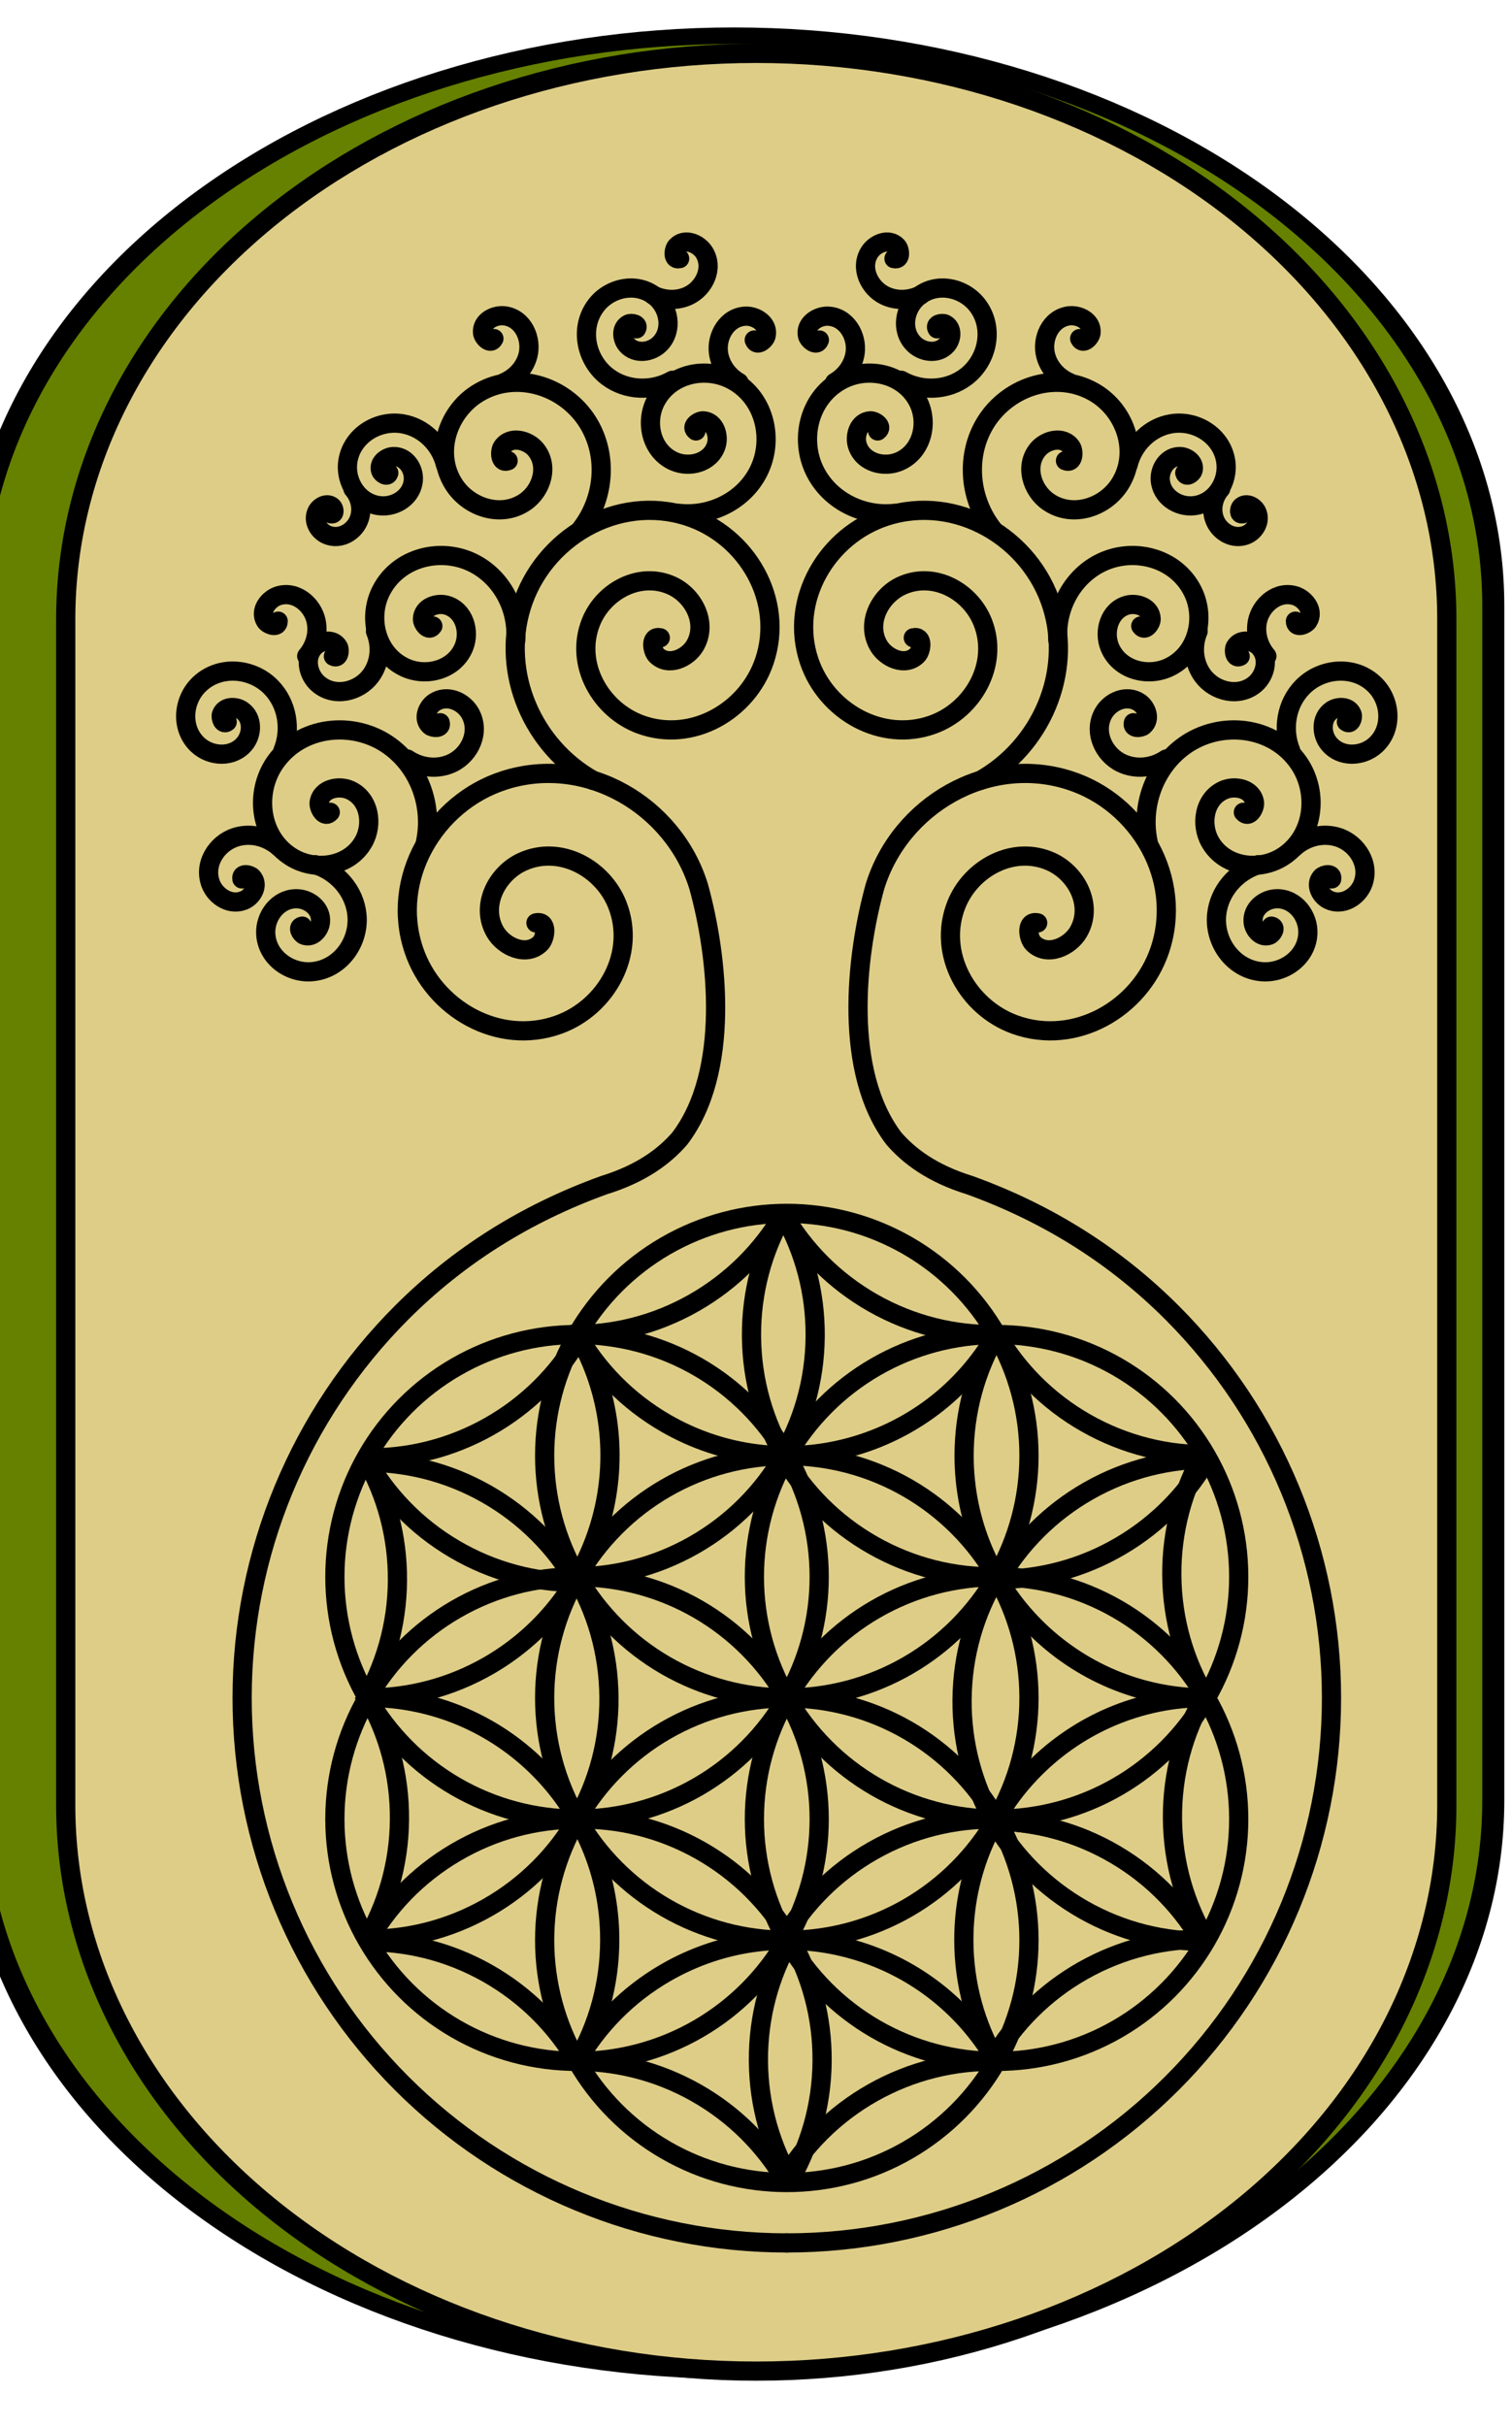 <?xml version="1.0" encoding="UTF-8" standalone="no"?>
<svg
   xmlns:dc="http://purl.org/dc/elements/1.1/"
   xmlns:cc="http://creativecommons.org/ns#"
   xmlns:rdf="http://www.w3.org/1999/02/22-rdf-syntax-ns#"
   xmlns:svg="http://www.w3.org/2000/svg"
   xmlns="http://www.w3.org/2000/svg"
   xmlns:xlink="http://www.w3.org/1999/xlink"
   id="svg7651"
   version="1.1"
   viewBox="0 0 63.5 101.837"
   height="481.122"
   width="300">
  <defs
     id="defs7645">
    <filter
       id="filter6647"
       style="color-interpolation-filters:sRGB">
      <feFlood
         id="feFlood6649"
         result="flood"
         flood-color="rgb(0,0,0)"
         flood-opacity="0.306" />
      <feComposite
         id="feComposite6651"
         result="composite1"
         operator="in"
         in2="SourceGraphic"
         in="flood" />
      <feGaussianBlur
         id="feGaussianBlur6653"
         result="blur"
         stdDeviation="59.4"
         in="composite1" />
      <feOffset
         id="feOffset6655"
         result="offset"
         dy="-50"
         dx="50" />
      <feComposite
         id="feComposite6657"
         result="composite2"
         operator="over"
         in2="offset"
         in="SourceGraphic" />
    </filter>
    <filter
       id="filter6359"
       style="color-interpolation-filters:sRGB">
      <feFlood
         id="feFlood6361"
         result="flood"
         flood-color="rgb(146,124,40)"
         flood-opacity="1" />
      <feComposite
         id="feComposite6363"
         result="composite1"
         operator="in"
         in2="SourceGraphic"
         in="flood" />
      <feGaussianBlur
         id="feGaussianBlur6365"
         result="blur"
         stdDeviation="5"
         in="composite1" />
      <feOffset
         id="feOffset6367"
         result="offset"
         dy="6"
         dx="6" />
      <feComposite
         id="feComposite6369"
         result="composite2"
         operator="over"
         in2="offset"
         in="SourceGraphic" />
    </filter>
    <filter
       id="filter7463"
       style="color-interpolation-filters:sRGB">
      <feFlood
         id="feFlood7453"
         result="flood"
         flood-color="rgb(146,124,40)"
         flood-opacity="1" />
      <feComposite
         id="feComposite7455"
         result="composite1"
         operator="in"
         in2="SourceGraphic"
         in="flood" />
      <feGaussianBlur
         id="feGaussianBlur7457"
         result="blur"
         stdDeviation="5"
         in="composite1" />
      <feOffset
         id="feOffset7459"
         result="offset"
         dy="6"
         dx="6" />
      <feComposite
         id="feComposite7461"
         result="composite2"
         operator="over"
         in2="offset"
         in="SourceGraphic" />
    </filter>
    <filter
       style="color-interpolation-filters:sRGB"
       id="filter4952">
      <feFlood
         flood-opacity="0.059"
         flood-color="rgb(0,0,0)"
         result="flood"
         id="feFlood4942" />
      <feComposite
         in="flood"
         in2="SourceGraphic"
         operator="in"
         result="composite1"
         id="feComposite4944" />
      <feGaussianBlur
         in="composite1"
         stdDeviation="1"
         result="blur"
         id="feGaussianBlur4946" />
      <feOffset
         dx="1"
         dy="1"
         result="offset"
         id="feOffset4948" />
      <feComposite
         in="SourceGraphic"
         in2="offset"
         operator="over"
         result="composite2"
         id="feComposite4950" />
    </filter>
    <filter
       style="color-interpolation-filters:sRGB"
       id="filter5072">
      <feFlood
         flood-opacity="0.392"
         flood-color="rgb(0,0,0)"
         result="flood"
         id="feFlood5062" />
      <feComposite
         in="flood"
         in2="SourceGraphic"
         operator="in"
         result="composite1"
         id="feComposite5064" />
      <feGaussianBlur
         in="composite1"
         stdDeviation="1"
         result="blur"
         id="feGaussianBlur5066" />
      <feOffset
         dx="1"
         dy="1"
         result="offset"
         id="feOffset5068" />
      <feComposite
         in="SourceGraphic"
         in2="offset"
         operator="over"
         result="composite2"
         id="feComposite5070" />
    </filter>
    <filter
       style="color-interpolation-filters:sRGB"
       id="filter5084">
      <feFlood
         flood-opacity="0.392"
         flood-color="rgb(0,0,0)"
         result="flood"
         id="feFlood5074" />
      <feComposite
         in="flood"
         in2="SourceGraphic"
         operator="in"
         result="composite1"
         id="feComposite5076" />
      <feGaussianBlur
         in="composite1"
         stdDeviation="1"
         result="blur"
         id="feGaussianBlur5078" />
      <feOffset
         dx="1"
         dy="1"
         result="offset"
         id="feOffset5080" />
      <feComposite
         in="SourceGraphic"
         in2="offset"
         operator="over"
         result="composite2"
         id="feComposite5082" />
    </filter>
    <filter
       style="color-interpolation-filters:sRGB"
       id="filter5096">
      <feFlood
         flood-opacity="0.392"
         flood-color="rgb(0,0,0)"
         result="flood"
         id="feFlood5086" />
      <feComposite
         in="flood"
         in2="SourceGraphic"
         operator="in"
         result="composite1"
         id="feComposite5088" />
      <feGaussianBlur
         in="composite1"
         stdDeviation="1"
         result="blur"
         id="feGaussianBlur5090" />
      <feOffset
         dx="1"
         dy="1"
         result="offset"
         id="feOffset5092" />
      <feComposite
         in="SourceGraphic"
         in2="offset"
         operator="over"
         result="composite2"
         id="feComposite5094" />
    </filter>
  </defs>
  <g
     transform="matrix(1.27,0,0,1.27,84.573,-120.909)"
     id="layer1">
    <path
       transform="matrix(0,0.012,-0.016,0,-3.184,125.464)"
       d="m -853.869,876.732 c -416.245,0 -815.441,165.354 -1109.771,459.684 -294.33,294.33 -459.684,693.527 -459.684,1109.772 0,416.246 165.354,815.443 459.684,1109.773 294.33,294.33 693.526,459.684 1109.771,459.684 H 2437.781 c 416.246,0 815.443,-165.354 1109.774,-459.684 294.33,-294.33 459.684,-693.527 459.684,-1109.773 0,-416.245 -165.354,-815.442 -459.684,-1109.772 C 3253.225,1042.086 2854.027,876.732 2437.781,876.732 Z"
       id="background-green"
       style="fill:#668000;fill-opacity:1;fill-rule:evenodd;stroke:#000000;stroke-width:45.552;stroke-linecap:round;stroke-linejoin:miter;stroke-miterlimit:4;stroke-dasharray:none;stroke-opacity:1"
       xlink:href="#path11514-9" />
    <path
       id="background-kahki"
       d="m -25.437,102.444 c -4.282,-3.506 -10.091,-5.476 -16.147,-5.476 -6.056,0 -11.864,1.97 -16.147,5.476 -4.282,3.506 -6.688,8.261 -6.688,13.22 v 39.21 c 0,4.958 2.406,9.713 6.688,13.22 4.282,3.506 10.091,5.476 16.147,5.476 6.056,0 11.864,-1.97 16.147,-5.476 4.282,-3.506 6.688,-8.261 6.688,-13.22 v -39.21 c 0,-4.958 -2.406,-9.713 -6.688,-13.22 z"
       style="fill:#decd87;fill-opacity:1;fill-rule:evenodd;stroke:#000000;stroke-width:0.635;stroke-linecap:round;stroke-linejoin:miter;stroke-miterlimit:4;stroke-dasharray:none;stroke-opacity:1" />
    <g
       id="tree-left"
       style="filter:url(#filter5072)">
      <path
         style="fill:none;fill-rule:evenodd;stroke:#000000;stroke-width:0.635;stroke-linecap:round;stroke-linejoin:miter;stroke-miterlimit:4;stroke-dasharray:none;stroke-opacity:1"
         d="m -47.984,119.993 c -1.989,-1.121 -3.046,-3.528 -2.366,-5.734 0.702,-2.28 3.168,-3.737 5.487,-2.993 1.968,0.631 3.224,2.78 2.548,4.785 -0.558,1.656 -2.392,2.712 -4.083,2.102 -1.344,-0.485 -2.201,-2.005 -1.656,-3.382 0.409,-1.033 1.619,-1.694 2.68,-1.21 0.723,0.33 1.194,1.239 0.764,1.978 -0.241,0.413 -0.88,0.715 -1.276,0.318 -0.146,-0.146 -0.217,-0.651 0.128,-0.574"
         id="l-02" />
      <path
         style="fill:none;fill-rule:evenodd;stroke:#000000;stroke-width:0.635;stroke-linecap:round;stroke-linejoin:miter;stroke-miterlimit:4;stroke-dasharray:none;stroke-opacity:1"
         d="m -45.153,111.169 c 1.022,0.116 2.066,-0.369 2.582,-1.269 0.611,-1.065 0.312,-2.522 -0.797,-3.127 -0.881,-0.481 -2.08,-0.224 -2.55,0.705 -0.353,0.697 -0.137,1.641 0.612,1.973 0.51,0.226 1.208,0.051 1.396,-0.52 0.105,-0.319 -0.034,-0.796 -0.427,-0.819 -0.145,-0.009 -0.444,0.189 -0.242,0.335"
         id="path6858" />
      <path
         style="fill:none;fill-rule:evenodd;stroke:#000000;stroke-width:0.635;stroke-linecap:round;stroke-linejoin:miter;stroke-miterlimit:4;stroke-dasharray:none;stroke-opacity:1"
         d="m -50.539,115.372 c 0.081,-1.026 -0.44,-2.052 -1.358,-2.537 -1.086,-0.574 -2.531,-0.225 -3.098,0.905 -0.451,0.898 -0.152,2.087 0.793,2.525 0.708,0.328 1.645,0.08 1.951,-0.68 0.209,-0.518 0.009,-1.209 -0.568,-1.378 -0.323,-0.094 -0.794,0.061 -0.804,0.455 -0.004,0.145 0.204,0.437 0.343,0.231"
         id="path6860" />
      <path
         style="fill:none;fill-rule:evenodd;stroke:#000000;stroke-width:0.635;stroke-linecap:round;stroke-linejoin:miter;stroke-miterlimit:4;stroke-dasharray:none;stroke-opacity:1"
         d="m -48.381,111.689 c 0.748,-0.965 0.899,-2.322 0.303,-3.401 -0.704,-1.276 -2.366,-1.87 -3.663,-1.118 -1.031,0.597 -1.509,1.972 -0.857,3.021 0.489,0.787 1.581,1.15 2.379,0.595 0.544,-0.378 0.796,-1.194 0.333,-1.737 -0.259,-0.303 -0.828,-0.456 -1.094,-0.071 -0.098,0.142 -0.082,0.566 0.19,0.452"
         id="path6862" />
      <path
         style="fill:none;fill-rule:evenodd;stroke:#000000;stroke-width:0.635;stroke-linecap:round;stroke-linejoin:miter;stroke-miterlimit:4;stroke-dasharray:none;stroke-opacity:1"
         d="m -53.525,122.048 c 0.258,-1.193 -0.192,-2.483 -1.195,-3.199 -1.186,-0.847 -2.941,-0.665 -3.787,0.573 -0.672,0.984 -0.509,2.43 0.532,3.095 0.781,0.499 1.922,0.355 2.403,-0.491 0.327,-0.576 0.203,-1.421 -0.449,-1.71 -0.364,-0.162 -0.944,-0.054 -1.018,0.408 -0.027,0.17 0.171,0.546 0.367,0.326"
         id="path6864" />
      <path
         style="fill:none;fill-rule:evenodd;stroke:#000000;stroke-width:0.635;stroke-linecap:round;stroke-linejoin:miter;stroke-miterlimit:4;stroke-dasharray:none;stroke-opacity:1"
         d="m -45.357,106.772 c -0.667,0.378 -1.525,0.351 -2.142,-0.116 -0.73,-0.552 -0.951,-1.639 -0.367,-2.378 0.464,-0.588 1.362,-0.761 1.955,-0.262 0.445,0.375 0.573,1.086 0.157,1.532 -0.284,0.304 -0.814,0.388 -1.11,0.051 -0.165,-0.188 -0.209,-0.556 0.054,-0.687 0.097,-0.048 0.36,3e-5 0.264,0.159"
         id="path6866" />
      <path
         style="fill:none;fill-rule:evenodd;stroke:#000000;stroke-width:0.635;stroke-linecap:round;stroke-linejoin:miter;stroke-miterlimit:4;stroke-dasharray:none;stroke-opacity:1"
         d="m -57.164,122.783 c 0.732,0.231 1.295,0.877 1.374,1.647 0.093,0.911 -0.552,1.812 -1.491,1.889 -0.746,0.061 -1.485,-0.478 -1.524,-1.253 -0.029,-0.581 0.404,-1.159 1.015,-1.159 0.416,5.4e-4 0.839,0.331 0.794,0.777 -0.025,0.249 -0.264,0.532 -0.539,0.429 -0.101,-0.038 -0.245,-0.263 -0.064,-0.301"
         id="path6868" />
      <path
         style="fill:none;fill-rule:evenodd;stroke:#000000;stroke-width:0.635;stroke-linecap:round;stroke-linejoin:miter;stroke-miterlimit:4;stroke-dasharray:none;stroke-opacity:1"
         d="m -58.241,119.022 c 0.29,-0.71 0.153,-1.557 -0.389,-2.109 -0.641,-0.654 -1.747,-0.734 -2.406,-0.06 -0.524,0.535 -0.581,1.448 -0.01,1.973 0.429,0.394 1.15,0.43 1.54,-0.041 0.266,-0.321 0.281,-0.857 -0.091,-1.107 -0.208,-0.14 -0.578,-0.137 -0.674,0.141 -0.036,0.102 0.046,0.357 0.191,0.242"
         id="path6870" />
      <path
         style="fill:none;fill-rule:evenodd;stroke:#000000;stroke-width:0.635;stroke-linecap:round;stroke-linejoin:miter;stroke-miterlimit:4;stroke-dasharray:none;stroke-opacity:1"
         d="m -54.123,119.289 c 0.433,0.296 1.008,0.362 1.485,0.132 0.591,-0.285 0.93,-1.027 0.599,-1.631 -0.225,-0.412 -0.781,-0.651 -1.198,-0.366 -0.233,0.159 -0.384,0.549 -0.133,0.766 0.093,0.08 0.393,0.1 0.333,-0.1"
         id="path6872" />
      <path
         style="fill:none;fill-rule:evenodd;stroke:#000000;stroke-width:0.635;stroke-linecap:round;stroke-linejoin:miter;stroke-miterlimit:4;stroke-dasharray:none;stroke-opacity:1"
         d="m -55.176,115.07 c 0.204,0.484 0.154,1.06 -0.167,1.481 -0.398,0.522 -1.192,0.706 -1.718,0.261 -0.358,-0.303 -0.482,-0.895 -0.119,-1.247 0.203,-0.197 0.615,-0.266 0.777,0.023 0.06,0.107 0.02,0.405 -0.164,0.306"
         id="path6874" />
      <path
         style="fill:none;fill-rule:evenodd;stroke:#000000;stroke-width:0.635;stroke-linecap:round;stroke-linejoin:miter;stroke-miterlimit:4;stroke-dasharray:none;stroke-opacity:1"
         d="m -58.364,122.202 c -0.391,-0.349 -0.953,-0.489 -1.455,-0.322 -0.623,0.207 -1.054,0.899 -0.803,1.541 0.171,0.437 0.691,0.746 1.141,0.517 0.252,-0.128 0.451,-0.495 0.23,-0.742 -0.082,-0.091 -0.377,-0.15 -0.343,0.056"
         id="path6876" />
      <path
         id="path6878"
         d="m -52.865,109.555 c -0.168,-0.679 -0.724,-1.229 -1.421,-1.345 -0.824,-0.137 -1.682,0.399 -1.805,1.249 -0.098,0.676 0.35,1.379 1.054,1.459 0.528,0.06 1.079,-0.302 1.113,-0.858 0.023,-0.379 -0.254,-0.782 -0.662,-0.767 -0.228,0.009 -0.499,0.21 -0.421,0.466 0.029,0.095 0.226,0.238 0.271,0.075"
         style="fill:none;fill-rule:evenodd;stroke:#000000;stroke-width:0.635;stroke-linecap:round;stroke-linejoin:miter;stroke-miterlimit:4;stroke-dasharray:none;stroke-opacity:1" />
      <path
         id="path6880"
         d="m -55.922,110.356 c 0.235,0.268 0.327,0.651 0.21,0.992 -0.144,0.423 -0.618,0.711 -1.052,0.537 -0.296,-0.119 -0.503,-0.474 -0.345,-0.779 0.089,-0.17 0.339,-0.304 0.506,-0.152 0.061,0.056 0.1,0.257 -0.04,0.233"
         style="fill:none;fill-rule:evenodd;stroke:#000000;stroke-width:0.635;stroke-linecap:round;stroke-linejoin:miter;stroke-miterlimit:4;stroke-dasharray:none;stroke-opacity:1" />
      <path
         style="fill:none;fill-rule:evenodd;stroke:#000000;stroke-width:0.635;stroke-linecap:round;stroke-linejoin:miter;stroke-miterlimit:4;stroke-dasharray:none;stroke-opacity:1"
         d="m -43.155,106.845 c -0.357,-0.205 -0.62,-0.564 -0.678,-0.975 -0.079,-0.561 0.287,-1.193 0.896,-1.217 0.341,-0.014 0.767,0.255 0.68,0.645 -0.032,0.144 -0.308,0.38 -0.394,0.143"
         id="path6884" />
      <path
         style="fill:none;fill-rule:evenodd;stroke:#000000;stroke-width:0.635;stroke-linecap:round;stroke-linejoin:miter;stroke-miterlimit:4;stroke-dasharray:none;stroke-opacity:1"
         d="m -57.45,115.888 c 0.268,-0.312 0.396,-0.739 0.313,-1.145 -0.113,-0.555 -0.669,-1.028 -1.251,-0.848 -0.326,0.101 -0.637,0.496 -0.425,0.835 0.078,0.125 0.417,0.255 0.419,0.003"
         id="path6886" />
      <path
         style="fill:none;fill-rule:evenodd;stroke:#000000;stroke-width:0.635;stroke-linecap:round;stroke-linejoin:miter;stroke-miterlimit:4;stroke-dasharray:none;stroke-opacity:1"
         d="m -50.924,106.848 c 0.378,-0.162 0.682,-0.487 0.787,-0.889 0.144,-0.548 -0.145,-1.218 -0.747,-1.314 -0.337,-0.053 -0.791,0.163 -0.751,0.561 0.015,0.147 0.261,0.414 0.375,0.188"
         id="path6888" />
      <path
         style="fill:none;fill-rule:evenodd;stroke:#000000;stroke-width:0.635;stroke-linecap:round;stroke-linejoin:miter;stroke-miterlimit:4;stroke-dasharray:none;stroke-opacity:1"
         d="m -45.998,103.956 c 0.37,0.18 0.815,0.197 1.187,0.014 0.508,-0.25 0.826,-0.906 0.505,-1.424 -0.18,-0.29 -0.641,-0.492 -0.915,-0.201 -0.101,0.107 -0.142,0.468 0.103,0.406"
         id="path6890" />
      <path
         d="m -41.574,168.333 c -4.777,0 -9.358,-1.898 -12.736,-5.276 -3.378,-3.378 -5.276,-7.959 -5.276,-12.736 0,-4.777 1.898,-9.358 5.276,-12.736 1.86,-1.86 4.085,-3.271 6.684,-4.21 1.256,-0.388 2.008,-0.964 2.507,-1.536 1.691,-2.212 1.269,-6.025 0.63,-8.335 -0.823,-2.673 -3.714,-4.381 -6.433,-3.509 -2.307,0.739 -3.779,3.259 -2.986,5.61 0.654,1.941 2.804,3.179 4.787,2.464 1.576,-0.568 2.581,-2.35 1.941,-3.964 -0.48,-1.211 -1.898,-1.986 -3.141,-1.418 -0.847,0.387 -1.4,1.452 -0.895,2.319 0.282,0.484 1.031,0.838 1.496,0.373 0.171,-0.172 0.255,-0.763 -0.15,-0.673"
         style="fill:none;fill-opacity:0.183;stroke:#000000;stroke-width:0.635;stroke-linecap:round;stroke-miterlimit:4;stroke-dasharray:none;stroke-dashoffset:0;stroke-opacity:1"
         id="l-01" />
    </g>
    <g
       style="fill:none;fill-opacity:1;stroke:#000000;stroke-width:0.635;stroke-linecap:butt;stroke-miterlimit:4;stroke-dasharray:none;stroke-opacity:1;filter:url(#filter5096)"
       id="seed">
      <ellipse
         ry="8.008"
         rx="8.008"
         cy="150.322"
         cx="-41.574"
         style="fill:none;fill-opacity:1;stroke:#000000;stroke-width:0.635;stroke-linecap:butt;stroke-linejoin:miter;stroke-miterlimit:4;stroke-dasharray:none;stroke-opacity:1"
         id="ellipse6792" />
      <ellipse
         ry="8.008"
         rx="8.008"
         cy="142.314"
         cx="-41.574"
         style="fill:none;fill-opacity:1;stroke:#000000;stroke-width:0.635;stroke-linecap:butt;stroke-linejoin:miter;stroke-miterlimit:4;stroke-dasharray:none;stroke-opacity:1"
         id="ellipse6794" />
      <ellipse
         ry="8.008"
         rx="8.008"
         cy="158.329"
         cx="-41.574"
         style="fill:none;fill-opacity:1;stroke:#000000;stroke-width:0.635;stroke-linecap:butt;stroke-linejoin:miter;stroke-miterlimit:4;stroke-dasharray:none;stroke-opacity:1"
         id="ellipse6796" />
      <ellipse
         ry="8.008"
         rx="8.008"
         cy="146.318"
         cx="-48.511"
         style="fill:none;fill-opacity:1;stroke:#000000;stroke-width:0.635;stroke-linecap:butt;stroke-linejoin:miter;stroke-miterlimit:4;stroke-dasharray:none;stroke-opacity:1"
         id="ellipse6798" />
      <ellipse
         ry="8.008"
         rx="8.008"
         cy="146.318"
         cx="-34.638"
         style="fill:none;fill-opacity:1;stroke:#000000;stroke-width:0.635;stroke-linecap:butt;stroke-linejoin:miter;stroke-miterlimit:4;stroke-dasharray:none;stroke-opacity:1"
         id="ellipse6800" />
      <ellipse
         ry="8.008"
         rx="8.008"
         cy="154.325"
         cx="-48.511"
         style="fill:none;fill-opacity:1;stroke:#000000;stroke-width:0.635;stroke-linecap:butt;stroke-linejoin:miter;stroke-miterlimit:4;stroke-dasharray:none;stroke-opacity:1"
         id="ellipse6802" />
      <ellipse
         ry="8.008"
         rx="8.008"
         cy="154.325"
         cx="-34.638"
         style="fill:none;fill-opacity:1;stroke:#000000;stroke-width:0.635;stroke-linecap:butt;stroke-linejoin:miter;stroke-miterlimit:4;stroke-dasharray:none;stroke-opacity:1"
         id="ellipse6804" />
      <path
         id="path6806"
         d="m -27.703,150.322 c -4.423,0 -8.008,-3.585 -8.008,-8.008 0,-1.465 0.393,-2.837 1.08,-4.018"
         style="fill:none;fill-opacity:1;stroke:#000000;stroke-width:0.635;stroke-linecap:butt;stroke-linejoin:miter;stroke-miterlimit:4;stroke-dasharray:none;stroke-opacity:1" />
      <path
         style="fill:none;fill-opacity:1;stroke:#000000;stroke-width:0.635;stroke-linecap:butt;stroke-linejoin:miter;stroke-miterlimit:4;stroke-dasharray:none;stroke-opacity:1"
         d="m -34.64,138.31 c -2.211,3.83 -7.109,5.142 -10.939,2.931 -1.268,-0.732 -2.261,-1.759 -2.94,-2.944"
         id="path6808" />
      <path
         style="fill:none;fill-opacity:1;stroke:#000000;stroke-width:0.635;stroke-linecap:butt;stroke-linejoin:miter;stroke-miterlimit:4;stroke-dasharray:none;stroke-opacity:1"
         d="m -48.495,138.309 c 2.211,3.83 0.899,8.727 -2.931,10.939 -1.268,0.732 -2.654,1.078 -4.02,1.074"
         id="path6810" />
      <path
         style="fill:none;fill-opacity:1;stroke:#000000;stroke-width:0.635;stroke-linecap:butt;stroke-linejoin:miter;stroke-miterlimit:4;stroke-dasharray:none;stroke-opacity:1"
         d="m -34.64,162.333 c -2.211,-3.83 -7.109,-5.142 -10.939,-2.931 -1.268,0.732 -2.261,1.759 -2.94,2.944"
         id="path6812" />
      <path
         style="fill:none;fill-opacity:1;stroke:#000000;stroke-width:0.635;stroke-linecap:butt;stroke-linejoin:miter;stroke-miterlimit:4;stroke-dasharray:none;stroke-opacity:1"
         d="m -55.438,150.305 c 4.423,-1e-5 8.008,3.585 8.008,8.008 0,1.465 -0.393,2.837 -1.08,4.018"
         id="path6814" />
      <path
         id="path6816"
         d="m -27.712,150.307 c -4.423,0 -8.008,3.585 -8.008,8.008 -1.7e-5,1.465 0.393,2.837 1.08,4.018"
         style="fill:none;fill-opacity:1;stroke:#000000;stroke-width:0.635;stroke-linecap:butt;stroke-linejoin:miter;stroke-miterlimit:4;stroke-dasharray:none;stroke-opacity:1" />
      <path
         style="fill:none;fill-opacity:1;stroke:#000000;stroke-width:0.635;stroke-linecap:butt;stroke-linejoin:miter;stroke-miterlimit:4;stroke-dasharray:none;stroke-opacity:1"
         d="m -27.682,158.362 c -0.714,-1.188 -1.129,-2.578 -1.139,-4.065 -0.01,-1.464 0.374,-2.84 1.053,-4.025"
         id="path6818" />
      <path
         id="path6820"
         d="m -55.522,158.396 c 0.714,-1.188 1.129,-2.578 1.139,-4.065 0.01,-1.464 -0.374,-2.84 -1.053,-4.025"
         style="fill:none;fill-opacity:1;stroke:#000000;stroke-width:0.635;stroke-linecap:butt;stroke-linejoin:miter;stroke-miterlimit:4;stroke-dasharray:none;stroke-opacity:1" />
      <path
         style="fill:none;fill-opacity:1;stroke:#000000;stroke-width:0.635;stroke-linecap:butt;stroke-linejoin:miter;stroke-miterlimit:4;stroke-dasharray:none;stroke-opacity:1"
         d="m -55.589,150.505 c 0.714,-1.188 1.129,-2.578 1.139,-4.065 0.01,-1.464 -0.374,-2.84 -1.053,-4.025"
         id="path6822" />
      <path
         id="path6824"
         d="m -27.704,150.323 c -0.714,-1.188 -1.129,-2.578 -1.139,-4.065 -0.01,-1.464 0.374,-2.84 1.053,-4.025"
         style="fill:none;fill-opacity:1;stroke:#000000;stroke-width:0.635;stroke-linecap:butt;stroke-linejoin:miter;stroke-miterlimit:4;stroke-dasharray:none;stroke-opacity:1" />
      <path
         style="fill:none;fill-opacity:1;stroke:#000000;stroke-width:0.635;stroke-linecap:butt;stroke-linejoin:miter;stroke-miterlimit:4;stroke-dasharray:none;stroke-opacity:1"
         d="m -27.59,142.281 c -1.386,0.024 -2.797,-0.311 -4.09,-1.046 -1.273,-0.724 -2.272,-1.744 -2.96,-2.924"
         id="path6826" />
      <path
         id="path6828"
         d="m -34.639,138.311 c -1.386,0.024 -2.797,-0.311 -4.09,-1.046 -1.273,-0.724 -2.272,-1.744 -2.96,-2.924"
         style="fill:none;fill-opacity:1;stroke:#000000;stroke-width:0.635;stroke-linecap:butt;stroke-linejoin:miter;stroke-miterlimit:4;stroke-dasharray:none;stroke-opacity:1" />
      <path
         style="fill:none;fill-opacity:1;stroke:#000000;stroke-width:0.635;stroke-linecap:butt;stroke-linejoin:miter;stroke-miterlimit:4;stroke-dasharray:none;stroke-opacity:1"
         d="m -48.738,138.311 c 1.386,0.024 2.797,-0.311 4.09,-1.046 1.273,-0.724 2.272,-1.744 2.96,-2.924"
         id="path6830" />
      <path
         id="path6832"
         d="m -55.508,142.385 c 1.386,0.028 2.798,-0.304 4.093,-1.035 1.275,-0.72 2.277,-1.737 2.968,-2.916"
         style="fill:none;fill-opacity:1;stroke:#000000;stroke-width:0.635;stroke-linecap:butt;stroke-linejoin:miter;stroke-miterlimit:4;stroke-dasharray:none;stroke-opacity:1" />
      <path
         style="fill:none;fill-opacity:1;stroke:#000000;stroke-width:0.635;stroke-linecap:butt;stroke-linejoin:miter;stroke-miterlimit:4;stroke-dasharray:none;stroke-opacity:1"
         d="m -55.57,158.383 c 1.386,-0.028 2.798,0.304 4.093,1.035 1.275,0.72 2.277,1.737 2.968,2.916"
         id="path6834" />
      <path
         id="path6836"
         d="m -48.673,162.333 c 1.386,-0.028 2.798,0.304 4.093,1.035 1.275,0.72 2.277,1.737 2.968,2.916"
         style="fill:none;fill-opacity:1;stroke:#000000;stroke-width:0.635;stroke-linecap:butt;stroke-linejoin:miter;stroke-miterlimit:4;stroke-dasharray:none;stroke-opacity:1" />
      <path
         style="fill:none;fill-opacity:1;stroke:#000000;stroke-width:0.635;stroke-linecap:butt;stroke-linejoin:miter;stroke-miterlimit:4;stroke-dasharray:none;stroke-opacity:1"
         d="m -34.64,162.333 c -1.386,-0.028 -2.798,0.304 -4.093,1.035 -1.275,0.72 -2.277,1.737 -2.968,2.916"
         id="path6838" />
      <path
         id="path6840"
         d="m -27.685,158.297 c -1.386,-0.028 -2.798,0.304 -4.093,1.035 -1.275,0.72 -2.277,1.737 -2.968,2.916"
         style="fill:none;fill-opacity:1;stroke:#000000;stroke-width:0.635;stroke-linecap:butt;stroke-linejoin:miter;stroke-miterlimit:4;stroke-dasharray:none;stroke-opacity:1" />
      <path
         style="fill:none;fill-opacity:1;stroke:#000000;stroke-width:0.635;stroke-linecap:butt;stroke-linejoin:miter;stroke-miterlimit:4;stroke-dasharray:none;stroke-opacity:1"
         d="m -34.64,146.317 c -1.386,0.024 -2.797,-0.311 -4.09,-1.046 -1.273,-0.724 -2.272,-1.744 -2.96,-2.924"
         id="path6842" />
      <path
         id="path6844"
         d="m -48.739,146.317 c 1.386,0.024 2.797,-0.311 4.09,-1.046 1.273,-0.724 2.272,-1.744 2.96,-2.924"
         style="fill:none;fill-opacity:1;stroke:#000000;stroke-width:0.635;stroke-linecap:butt;stroke-linejoin:miter;stroke-miterlimit:4;stroke-dasharray:none;stroke-opacity:1" />
      <path
         style="fill:none;fill-opacity:1;stroke:#000000;stroke-width:0.635;stroke-linecap:butt;stroke-linejoin:miter;stroke-miterlimit:4;stroke-dasharray:none;stroke-opacity:1"
         d="m -48.509,154.325 c 1.386,-0.024 2.797,0.311 4.09,1.046 1.273,0.724 2.272,1.744 2.96,2.924"
         id="path6846" />
      <path
         id="path6848"
         d="m -34.64,154.326 c -1.386,-0.024 -2.797,0.311 -4.09,1.046 -1.273,0.724 -2.272,1.744 -2.96,2.924"
         style="fill:none;fill-opacity:1;stroke:#000000;stroke-width:0.635;stroke-linecap:butt;stroke-linejoin:miter;stroke-miterlimit:4;stroke-dasharray:none;stroke-opacity:1" />
      <path
         style="fill:none;fill-opacity:1;stroke:#000000;stroke-width:0.635;stroke-linecap:butt;stroke-linejoin:miter;stroke-miterlimit:4;stroke-dasharray:none;stroke-opacity:1"
         d="m -34.64,146.318 c -0.714,1.188 -1.129,2.578 -1.139,4.065 -0.01,1.464 0.374,2.84 1.053,4.025"
         id="path6850" />
      <path
         id="path6852"
         d="m -48.595,146.235 c 0.714,1.188 1.129,2.578 1.139,4.065 0.01,1.464 -0.374,2.84 -1.053,4.025"
         style="fill:none;fill-opacity:1;stroke:#000000;stroke-width:0.635;stroke-linecap:butt;stroke-linejoin:miter;stroke-miterlimit:4;stroke-dasharray:none;stroke-opacity:1" />
      <path
         id="path6938"
         d="m -41.603,142.431 c -0.714,-1.188 -1.129,-2.578 -1.139,-4.065 -0.01,-1.464 0.374,-2.84 1.053,-4.025"
         style="fill:none;fill-opacity:1;stroke:#000000;stroke-width:0.635;stroke-linecap:butt;stroke-linejoin:miter;stroke-miterlimit:4;stroke-dasharray:none;stroke-opacity:1" />
      <path
         style="fill:none;fill-opacity:1;stroke:#000000;stroke-width:0.635;stroke-linecap:butt;stroke-linejoin:miter;stroke-miterlimit:4;stroke-dasharray:none;stroke-opacity:1"
         d="m -41.775,142.431 c 0.714,-1.188 1.129,-2.578 1.139,-4.065 0.01,-1.464 -0.374,-2.84 -1.053,-4.025"
         id="path6940" />
      <path
         style="fill:none;fill-opacity:1;stroke:#000000;stroke-width:0.635;stroke-linecap:butt;stroke-linejoin:miter;stroke-miterlimit:4;stroke-dasharray:none;stroke-opacity:1"
         d="m -41.374,166.386 c -0.714,-1.188 -1.129,-2.578 -1.139,-4.065 -0.01,-1.464 0.374,-2.84 1.053,-4.025"
         id="path6942" />
      <path
         id="path6944"
         d="m -41.546,166.386 c 0.714,-1.188 1.129,-2.578 1.139,-4.065 0.01,-1.464 -0.374,-2.84 -1.053,-4.025"
         style="fill:none;fill-opacity:1;stroke:#000000;stroke-width:0.635;stroke-linecap:butt;stroke-linejoin:miter;stroke-miterlimit:4;stroke-dasharray:none;stroke-opacity:1" />
      <path
         id="path6946"
         d="m -27.682,158.362 c -1.386,0.024 -2.797,-0.311 -4.09,-1.046 -1.273,-0.724 -2.272,-1.744 -2.96,-2.924"
         style="fill:none;fill-opacity:1;stroke:#000000;stroke-width:0.635;stroke-linecap:butt;stroke-linejoin:miter;stroke-miterlimit:4;stroke-dasharray:none;stroke-opacity:1" />
      <path
         style="fill:none;fill-opacity:1;stroke:#000000;stroke-width:0.635;stroke-linecap:butt;stroke-linejoin:miter;stroke-miterlimit:4;stroke-dasharray:none;stroke-opacity:1"
         d="m -27.768,158.511 c -0.672,-1.213 -1.668,-2.267 -2.951,-3.019 -1.263,-0.741 -2.646,-1.096 -4.013,-1.101"
         id="path6948" />
      <path
         id="path6950"
         d="m -27.768,158.511 c -0.672,-1.213 -1.668,-2.267 -2.951,-3.019 -1.263,-0.741 -2.646,-1.096 -4.013,-1.101"
         style="fill:none;fill-opacity:1;stroke:#000000;stroke-width:0.635;stroke-linecap:butt;stroke-linejoin:miter;stroke-miterlimit:4;stroke-dasharray:none;stroke-opacity:1" />
      <path
         style="fill:none;fill-opacity:1;stroke:#000000;stroke-width:0.635;stroke-linecap:butt;stroke-linejoin:miter;stroke-miterlimit:4;stroke-dasharray:none;stroke-opacity:1"
         d="m -55.559,158.296 c 1.386,0.024 2.797,-0.311 4.09,-1.046 1.273,-0.724 2.272,-1.744 2.96,-2.924"
         id="path6952" />
      <path
         style="fill:none;fill-opacity:1;stroke:#000000;stroke-width:0.635;stroke-linecap:butt;stroke-linejoin:miter;stroke-miterlimit:4;stroke-dasharray:none;stroke-opacity:1"
         d="m -55.473,158.445 c 0.672,-1.213 1.668,-2.267 2.951,-3.019 1.263,-0.741 2.646,-1.096 4.013,-1.101"
         id="path6954" />
      <path
         id="path6956"
         d="m -55.508,142.385 c 0.672,1.213 1.668,2.267 2.951,3.019 1.263,0.741 2.646,1.096 4.013,1.101"
         style="fill:none;fill-opacity:1;stroke:#000000;stroke-width:0.635;stroke-linecap:butt;stroke-linejoin:miter;stroke-miterlimit:4;stroke-dasharray:none;stroke-opacity:1" />
      <path
         id="path6958"
         d="m -55.594,142.534 c 1.386,-0.024 2.797,0.311 4.09,1.046 1.273,0.724 2.272,1.744 2.96,2.924"
         style="fill:none;fill-opacity:1;stroke:#000000;stroke-width:0.635;stroke-linecap:butt;stroke-linejoin:miter;stroke-miterlimit:4;stroke-dasharray:none;stroke-opacity:1" />
      <path
         style="fill:none;fill-opacity:1;stroke:#000000;stroke-width:0.635;stroke-linecap:butt;stroke-linejoin:miter;stroke-miterlimit:4;stroke-dasharray:none;stroke-opacity:1"
         d="m -27.59,142.281 c -0.672,1.213 -1.668,2.267 -2.951,3.019 -1.263,0.741 -2.646,1.096 -4.013,1.101"
         id="path6960" />
      <path
         style="fill:none;fill-opacity:1;stroke:#000000;stroke-width:0.635;stroke-linecap:butt;stroke-linejoin:miter;stroke-miterlimit:4;stroke-dasharray:none;stroke-opacity:1"
         d="m -27.504,142.43 c -1.386,-0.024 -2.797,0.311 -4.09,1.046 -1.273,0.724 -2.272,1.744 -2.96,2.924"
         id="path6962" />
    </g>
    <g
       id="tree-right"
       style="filter:url(#filter5084)">
      <path
         id="r-02"
         d="m -35.165,119.993 c 1.989,-1.121 3.046,-3.528 2.366,-5.734 -0.702,-2.28 -3.168,-3.737 -5.487,-2.993 -1.968,0.631 -3.224,2.78 -2.548,4.785 0.558,1.656 2.392,2.712 4.083,2.102 1.344,-0.485 2.201,-2.005 1.656,-3.382 -0.409,-1.033 -1.619,-1.694 -2.68,-1.21 -0.723,0.33 -1.194,1.239 -0.764,1.978 0.241,0.413 0.88,0.715 1.276,0.318 0.146,-0.146 0.217,-0.651 -0.128,-0.574"
         style="fill:none;fill-rule:evenodd;stroke:#000000;stroke-width:0.635;stroke-linecap:round;stroke-linejoin:miter;stroke-miterlimit:4;stroke-dasharray:none;stroke-opacity:1" />
      <path
         id="path1816"
         d="m -37.996,111.169 c -1.022,0.116 -2.066,-0.369 -2.582,-1.269 -0.611,-1.065 -0.312,-2.522 0.797,-3.127 0.881,-0.481 2.08,-0.224 2.55,0.705 0.353,0.697 0.137,1.641 -0.612,1.973 -0.51,0.226 -1.208,0.051 -1.396,-0.52 -0.105,-0.319 0.034,-0.796 0.427,-0.819 0.145,-0.009 0.444,0.189 0.242,0.335"
         style="fill:none;fill-rule:evenodd;stroke:#000000;stroke-width:0.635;stroke-linecap:round;stroke-linejoin:miter;stroke-miterlimit:4;stroke-dasharray:none;stroke-opacity:1" />
      <path
         id="path1818"
         d="m -32.61,115.372 c -0.081,-1.026 0.44,-2.052 1.358,-2.537 1.086,-0.574 2.531,-0.225 3.098,0.905 0.451,0.898 0.152,2.087 -0.793,2.525 -0.708,0.328 -1.645,0.08 -1.951,-0.68 -0.209,-0.518 -0.009,-1.209 0.568,-1.378 0.323,-0.094 0.794,0.061 0.804,0.455 0.004,0.145 -0.204,0.437 -0.343,0.231"
         style="fill:none;fill-rule:evenodd;stroke:#000000;stroke-width:0.635;stroke-linecap:round;stroke-linejoin:miter;stroke-miterlimit:4;stroke-dasharray:none;stroke-opacity:1" />
      <path
         id="path1820"
         d="m -34.768,111.689 c -0.748,-0.965 -0.899,-2.322 -0.303,-3.401 0.704,-1.276 2.366,-1.87 3.663,-1.118 1.031,0.597 1.509,1.972 0.857,3.021 -0.489,0.787 -1.581,1.15 -2.379,0.595 -0.544,-0.378 -0.796,-1.194 -0.333,-1.737 0.259,-0.303 0.828,-0.456 1.094,-0.071 0.098,0.142 0.082,0.566 -0.19,0.452"
         style="fill:none;fill-rule:evenodd;stroke:#000000;stroke-width:0.635;stroke-linecap:round;stroke-linejoin:miter;stroke-miterlimit:4;stroke-dasharray:none;stroke-opacity:1" />
      <path
         id="path1822"
         d="m -29.623,122.048 c -0.258,-1.193 0.192,-2.483 1.195,-3.199 1.186,-0.847 2.941,-0.665 3.787,0.573 0.672,0.984 0.509,2.43 -0.532,3.095 -0.781,0.499 -1.922,0.355 -2.403,-0.491 -0.327,-0.576 -0.203,-1.421 0.449,-1.71 0.364,-0.162 0.944,-0.054 1.018,0.408 0.027,0.17 -0.171,0.546 -0.367,0.326"
         style="fill:none;fill-rule:evenodd;stroke:#000000;stroke-width:0.635;stroke-linecap:round;stroke-linejoin:miter;stroke-miterlimit:4;stroke-dasharray:none;stroke-opacity:1" />
      <path
         id="path1824"
         d="m -37.792,106.772 c 0.667,0.378 1.525,0.351 2.142,-0.116 0.73,-0.552 0.951,-1.639 0.367,-2.378 -0.464,-0.588 -1.362,-0.761 -1.955,-0.262 -0.445,0.375 -0.573,1.086 -0.157,1.532 0.284,0.304 0.814,0.388 1.11,0.051 0.165,-0.188 0.209,-0.556 -0.054,-0.687 -0.097,-0.048 -0.36,3e-5 -0.264,0.159"
         style="fill:none;fill-rule:evenodd;stroke:#000000;stroke-width:0.635;stroke-linecap:round;stroke-linejoin:miter;stroke-miterlimit:4;stroke-dasharray:none;stroke-opacity:1" />
      <path
         id="path1826"
         d="m -25.985,122.783 c -0.732,0.231 -1.295,0.877 -1.374,1.647 -0.093,0.911 0.552,1.812 1.491,1.889 0.746,0.061 1.485,-0.478 1.524,-1.253 0.029,-0.581 -0.404,-1.159 -1.015,-1.159 -0.416,5.4e-4 -0.839,0.331 -0.794,0.777 0.025,0.249 0.264,0.532 0.539,0.429 0.101,-0.038 0.245,-0.263 0.064,-0.301"
         style="fill:none;fill-rule:evenodd;stroke:#000000;stroke-width:0.635;stroke-linecap:round;stroke-linejoin:miter;stroke-miterlimit:4;stroke-dasharray:none;stroke-opacity:1" />
      <path
         id="path1828"
         d="m -24.908,119.022 c -0.29,-0.71 -0.153,-1.557 0.389,-2.109 0.641,-0.654 1.747,-0.734 2.406,-0.06 0.524,0.535 0.581,1.448 0.01,1.973 -0.429,0.394 -1.15,0.43 -1.54,-0.041 -0.266,-0.321 -0.281,-0.857 0.091,-1.107 0.208,-0.14 0.578,-0.137 0.674,0.141 0.036,0.102 -0.046,0.357 -0.191,0.242"
         style="fill:none;fill-rule:evenodd;stroke:#000000;stroke-width:0.635;stroke-linecap:round;stroke-linejoin:miter;stroke-miterlimit:4;stroke-dasharray:none;stroke-opacity:1" />
      <path
         id="path1830"
         d="m -29.026,119.289 c -0.433,0.296 -1.008,0.362 -1.485,0.132 -0.591,-0.285 -0.93,-1.027 -0.599,-1.631 0.225,-0.412 0.781,-0.651 1.198,-0.366 0.233,0.159 0.384,0.549 0.133,0.766 -0.093,0.08 -0.393,0.1 -0.333,-0.1"
         style="fill:none;fill-rule:evenodd;stroke:#000000;stroke-width:0.635;stroke-linecap:round;stroke-linejoin:miter;stroke-miterlimit:4;stroke-dasharray:none;stroke-opacity:1" />
      <path
         id="path1832"
         d="m -27.973,115.07 c -0.204,0.484 -0.154,1.06 0.167,1.481 0.398,0.522 1.192,0.706 1.718,0.261 0.358,-0.303 0.482,-0.895 0.119,-1.247 -0.203,-0.197 -0.615,-0.266 -0.777,0.023 -0.06,0.107 -0.02,0.405 0.164,0.306"
         style="fill:none;fill-rule:evenodd;stroke:#000000;stroke-width:0.635;stroke-linecap:round;stroke-linejoin:miter;stroke-miterlimit:4;stroke-dasharray:none;stroke-opacity:1" />
      <path
         id="path1834"
         d="m -24.785,122.202 c 0.391,-0.349 0.953,-0.489 1.455,-0.322 0.623,0.207 1.054,0.899 0.803,1.541 -0.171,0.437 -0.691,0.746 -1.141,0.517 -0.252,-0.128 -0.451,-0.495 -0.23,-0.742 0.082,-0.091 0.377,-0.15 0.343,0.056"
         style="fill:none;fill-rule:evenodd;stroke:#000000;stroke-width:0.635;stroke-linecap:round;stroke-linejoin:miter;stroke-miterlimit:4;stroke-dasharray:none;stroke-opacity:1" />
      <path
         style="fill:none;fill-rule:evenodd;stroke:#000000;stroke-width:0.635;stroke-linecap:round;stroke-linejoin:miter;stroke-miterlimit:4;stroke-dasharray:none;stroke-opacity:1"
         d="m -30.284,109.555 c 0.168,-0.679 0.724,-1.229 1.421,-1.345 0.824,-0.137 1.682,0.399 1.805,1.249 0.098,0.676 -0.35,1.379 -1.054,1.459 -0.528,0.06 -1.079,-0.302 -1.113,-0.858 -0.023,-0.379 0.254,-0.782 0.662,-0.767 0.228,0.009 0.499,0.21 0.421,0.466 -0.029,0.095 -0.226,0.238 -0.271,0.075"
         id="path1836" />
      <path
         style="fill:none;fill-rule:evenodd;stroke:#000000;stroke-width:0.635;stroke-linecap:round;stroke-linejoin:miter;stroke-miterlimit:4;stroke-dasharray:none;stroke-opacity:1"
         d="m -27.227,110.356 c -0.235,0.268 -0.327,0.651 -0.21,0.992 0.144,0.423 0.618,0.711 1.052,0.537 0.296,-0.119 0.503,-0.474 0.345,-0.779 -0.089,-0.17 -0.339,-0.304 -0.506,-0.152 -0.061,0.056 -0.1,0.257 0.04,0.233"
         id="path1838" />
      <path
         id="path1842"
         d="m -39.993,106.845 c 0.357,-0.205 0.62,-0.564 0.678,-0.975 0.079,-0.561 -0.287,-1.193 -0.896,-1.217 -0.341,-0.014 -0.767,0.255 -0.68,0.645 0.032,0.144 0.308,0.38 0.394,0.143"
         style="fill:none;fill-rule:evenodd;stroke:#000000;stroke-width:0.635;stroke-linecap:round;stroke-linejoin:miter;stroke-miterlimit:4;stroke-dasharray:none;stroke-opacity:1" />
      <path
         id="path1844"
         d="m -25.699,115.888 c -0.268,-0.312 -0.396,-0.739 -0.313,-1.145 0.113,-0.555 0.669,-1.028 1.251,-0.848 0.326,0.101 0.637,0.496 0.425,0.835 -0.078,0.125 -0.417,0.255 -0.419,0.003"
         style="fill:none;fill-rule:evenodd;stroke:#000000;stroke-width:0.635;stroke-linecap:round;stroke-linejoin:miter;stroke-miterlimit:4;stroke-dasharray:none;stroke-opacity:1" />
      <path
         id="path1846"
         d="m -32.225,106.848 c -0.378,-0.162 -0.682,-0.487 -0.787,-0.889 -0.144,-0.548 0.145,-1.218 0.747,-1.314 0.337,-0.053 0.791,0.163 0.751,0.561 -0.015,0.147 -0.261,0.414 -0.375,0.188"
         style="fill:none;fill-rule:evenodd;stroke:#000000;stroke-width:0.635;stroke-linecap:round;stroke-linejoin:miter;stroke-miterlimit:4;stroke-dasharray:none;stroke-opacity:1" />
      <path
         id="path1848"
         d="m -37.15,103.956 c -0.37,0.18 -0.815,0.197 -1.187,0.014 -0.508,-0.25 -0.826,-0.906 -0.505,-1.424 0.18,-0.29 0.641,-0.492 0.915,-0.201 0.101,0.107 0.142,0.468 -0.103,0.406"
         style="fill:none;fill-rule:evenodd;stroke:#000000;stroke-width:0.635;stroke-linecap:round;stroke-linejoin:miter;stroke-miterlimit:4;stroke-dasharray:none;stroke-opacity:1" />
      <path
         id="r-01"
         style="fill:none;fill-opacity:0.183;stroke:#000000;stroke-width:0.635;stroke-linecap:round;stroke-miterlimit:4;stroke-dasharray:none;stroke-dashoffset:0;stroke-opacity:1"
         d="m -41.574,168.333 c 4.777,0 9.358,-1.898 12.736,-5.276 3.378,-3.378 5.276,-7.959 5.276,-12.736 0,-4.777 -1.898,-9.358 -5.276,-12.736 -1.86,-1.86 -4.085,-3.271 -6.684,-4.21 -1.256,-0.388 -2.008,-0.964 -2.507,-1.536 -1.691,-2.212 -1.269,-6.025 -0.63,-8.335 0.823,-2.673 3.714,-4.381 6.433,-3.509 2.307,0.739 3.779,3.259 2.986,5.61 -0.654,1.941 -2.804,3.179 -4.787,2.464 -1.576,-0.568 -2.581,-2.35 -1.941,-3.964 0.48,-1.211 1.898,-1.986 3.141,-1.418 0.847,0.387 1.4,1.452 0.895,2.319 -0.282,0.484 -1.031,0.838 -1.496,0.373 -0.171,-0.172 -0.255,-0.763 0.15,-0.673" />
    </g>
  </g>
</svg>
